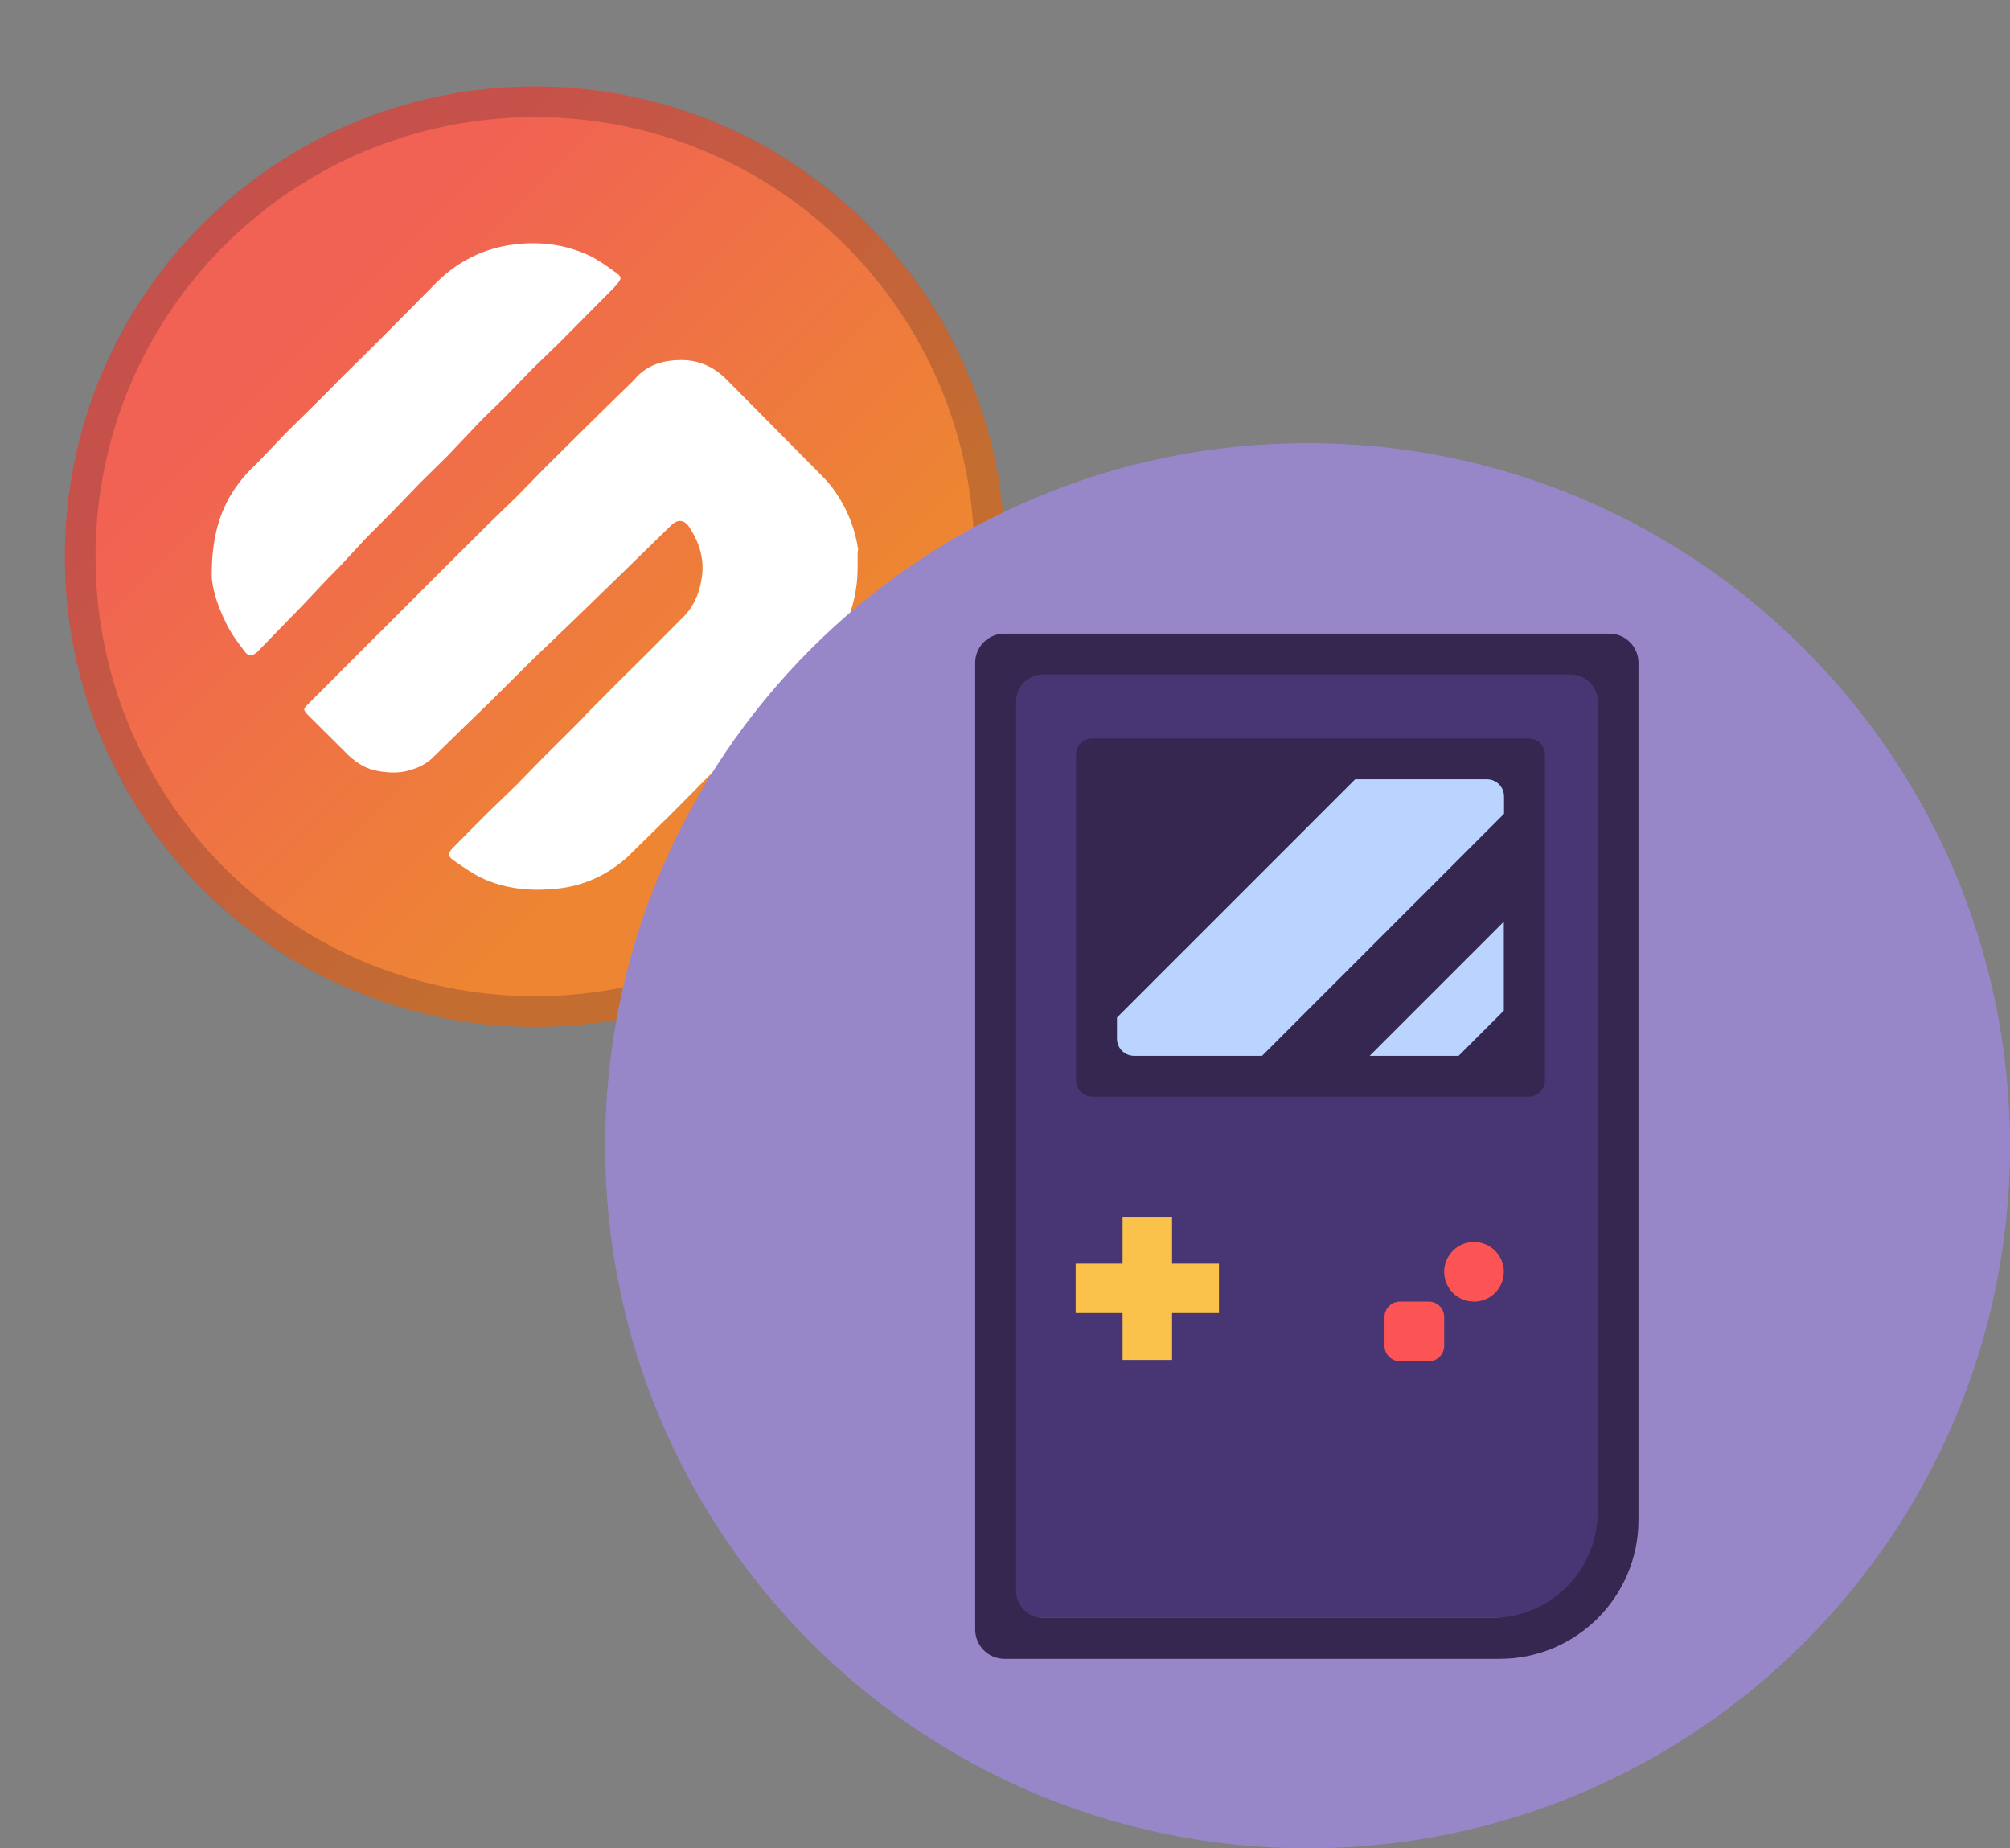 <svg version="1.2" baseProfile="tiny-ps" xmlns="http://www.w3.org/2000/svg" viewBox="0 0 186 171" width="186" height="171">
	<rect x="0" y="0" width="186" height="171" fill="#808080" stroke="none"/>
	<title>gme-ada-svg</title>
	<defs>
		<linearGradient id="grd1" gradientUnits="userSpaceOnUse"  x1="6" y1="8" x2="93" y2="95">
			<stop offset="0.245" stop-color="#f16154"  />
			<stop offset="0.693" stop-color="#ed8533"  />
		</linearGradient>
	</defs>
	<style>
		tspan { white-space:pre }
		.shp0 { fill: url(#grd1) } 
		.shp1 { fill: #ffffff } 
		.shp2 { opacity: 0.2;mix-blend-mode: multiply;fill: none;stroke: #191326;stroke-width: 2.837 } 
		.shp3 { fill: #9787c9 } 
		.shp4 { fill: #483674 } 
		.shp5 { fill: #fac24b } 
		.shp6 { fill: #fc5454 } 
		.shp7 { fill: #362751 } 
		.shp8 { fill: #bbd4ff } 
	</style>
	<g id="sxp">
		<path id="Layer" class="shp0" d="M49.5 95C73.52 95 93 75.52 93 51.5C93 27.48 73.52 8 49.5 8C25.48 8 6 27.48 6 51.5C6 75.52 25.48 95 49.5 95Z" />
		<path id="Layer" fill-rule="evenodd" class="shp1" d="M19.6 52.79C19.51 54.16 20.08 55.96 20.92 57.64C21.35 58.56 21.97 59.39 22.58 60.19C22.97 60.76 23.28 60.76 23.81 60.32L24.07 60.05L25.65 58.42L27.92 56.09L30.29 53.58L31.42 52.43L33.83 49.83L36.24 47.41L38.91 44.64L41.41 42.18L44.6 38.82L46.62 36.85L49.28 34.11L51.65 31.82L56.81 26.62C56.9 26.49 57.03 26.41 57.12 26.27C57.52 25.74 57.56 25.65 57.03 25.25C56.24 24.68 55.42 24.07 54.49 23.62C52.31 22.62 49.99 22.31 47.58 22.62C46.91 22.69 46.26 22.83 45.61 23.02C44.97 23.2 44.34 23.44 43.74 23.74C43.14 24.03 42.56 24.37 42.01 24.76C41.47 25.15 40.96 25.58 40.48 26.05L36.29 30.28L34.14 32.43L31.86 34.68L29.76 36.8L26.47 40.05L23.98 42.66C23.5 43.14 22.97 43.62 22.54 44.15C20.56 46.49 19.65 49.17 19.6 52.79L19.6 52.79ZM79.28 53.97C79.45 52.43 79.28 51.25 79.41 50.85C79.32 50.28 79.02 48.12 77.48 45.78C76.91 44.9 76.61 44.55 74.89 42.84L67.33 35.21C66.06 33.89 64.56 33.23 62.72 33.32C61.11 33.37 59.7 33.89 58.65 35.17L58.39 35.43L55.59 38.16L50.29 43.41L47.84 45.92L45.21 48.47L42.06 51.6L28.53 65.12C28.05 65.6 28.01 65.64 28.53 66.18L32.25 69.88C33.04 70.62 33.92 71.15 34.97 71.33C35.98 71.51 36.98 71.55 37.99 71.24C38.69 71.02 39.39 70.71 39.96 70.18L42.98 67.23L45.12 65.16L49.33 60.98L52.83 57.63L57.6 53L62.07 48.64C62.72 47.98 63.34 48.07 63.82 48.82C64.7 50.18 65.18 51.68 64.96 53.31C64.78 54.68 64.3 55.96 63.34 56.97L59.92 60.41L57.47 62.83L54.32 66L53.84 66.52L52.79 67.58L50.47 69.88L48.01 72.39C47.97 72.48 47.89 72.52 47.8 72.61L45.17 75.16L43.94 76.39L41.84 78.51C41.45 78.95 41.45 79.21 41.93 79.57C42.77 80.14 43.59 80.75 44.52 81.2C46.74 82.26 49.15 82.48 51.6 82.21C54.06 81.95 56.21 80.94 58.05 79.3L61.9 75.52L67.33 70.05L69.73 67.63L72.49 64.94L75.2 62.12C76.3 60.93 76.82 60.32 77.21 59.75C77.57 59.18 78.93 57.05 79.28 53.97Z" />
		<path id="Layer" class="shp2" d="M49.5 93.58C26.23 93.58 7.42 74.77 7.42 51.5C7.42 28.23 26.23 9.42 49.5 9.42C72.77 9.42 91.58 28.23 91.58 51.5C91.58 74.77 72.77 93.58 49.5 93.58Z" />
	</g>
	<g id="Layer 1">
		<path id="&lt;Path&gt;" class="shp3" d="M186 106C186 141.9 156.9 171 121 171C85.1 171 56 141.9 56 106C56 70.1 85.1 41 121 41C156.9 41 186 70.1 186 106Z" />
		<g id="&lt;Group&gt;">
			<g id="&lt;Group&gt;">
				<path id="&lt;Path&gt;" class="shp4" d="M144.03 149.68L90.94 149.68L90.94 59.51L150.6 59.51L150.6 143.1C150.6 146.73 147.66 149.68 144.03 149.68Z" />
			</g>
			<g id="&lt;Group&gt;">
				<path id="&lt;Path&gt;" class="shp5" d="M112.8 116.91L108.46 116.91L108.46 112.57L103.88 112.57L103.88 116.91L99.54 116.91L99.54 121.48L103.88 121.48L103.88 125.82L108.46 125.82L108.46 121.48L112.8 121.48L112.8 116.91Z" />
			</g>
			<path id="&lt;Path&gt;" class="shp6" d="M132.22 125.94L129.54 125.94C128.76 125.94 128.12 125.3 128.12 124.52L128.12 121.84C128.12 121.06 128.76 120.42 129.54 120.42L132.22 120.42C133.01 120.42 133.64 121.06 133.64 121.84L133.64 124.52C133.64 125.3 133.01 125.94 132.22 125.94Z" />
			<path id="&lt;Path&gt;" class="shp7" d="M99.57 99.94L99.57 69.84C99.57 69 100.25 68.32 101.09 68.32L141.45 68.32C142.29 68.32 142.97 69 142.97 69.84L142.97 99.94C142.97 100.78 142.29 101.46 141.45 101.46L101.09 101.46C100.25 101.46 99.57 100.78 99.57 99.94Z" />
			<path id="&lt;Path&gt;" class="shp7" d="M138.27 97.68L104.27 97.68C103.77 97.68 103.36 97.27 103.36 96.77L103.36 73.01C103.36 72.51 103.77 72.1 104.27 72.1L138.27 72.1C138.77 72.1 139.18 72.51 139.18 73.01L139.18 96.77C139.18 97.27 138.77 97.68 138.27 97.68Z" />
			<path id="&lt;Path&gt;" class="shp8" d="M104.94 97.68L116.79 97.68L139.18 75.29L139.18 73.67C139.17 72.81 138.48 72.11 137.62 72.1L125.4 72.1L103.36 94.14L103.36 96.1C103.36 96.97 104.07 97.68 104.94 97.68Z" />
			<path id="&lt;Path&gt;" class="shp8" d="M139.16 85.27L126.75 97.68L134.98 97.68L139.16 93.5L139.16 85.27Z" />
			<path id="&lt;Compound Path&gt;" fill-rule="evenodd" class="shp7" d="M151.62 61.32L151.62 140.62C151.62 147.71 145.87 153.47 138.78 153.47L92.95 153.47C91.45 153.47 90.24 152.25 90.24 150.76L90.24 61.32C90.24 59.83 91.45 58.62 92.95 58.62L148.92 58.62C150.41 58.62 151.62 59.83 151.62 61.32ZM147.84 64.89C147.84 63.52 146.72 62.4 145.35 62.4L96.52 62.4C95.14 62.4 94.03 63.52 94.03 64.89L94.03 147.19C94.03 148.57 95.14 149.68 96.52 149.68L138.05 149.68C143.46 149.68 147.84 145.3 147.84 139.89L147.84 64.89Z" />
			<path id="&lt;Path&gt;" class="shp6" d="M139.16 117.66C139.16 119.19 137.92 120.42 136.4 120.42C134.87 120.42 133.64 119.19 133.64 117.66C133.64 116.14 134.87 114.91 136.4 114.91C137.92 114.91 139.16 116.14 139.16 117.66Z" />
		</g>
	</g>
</svg>